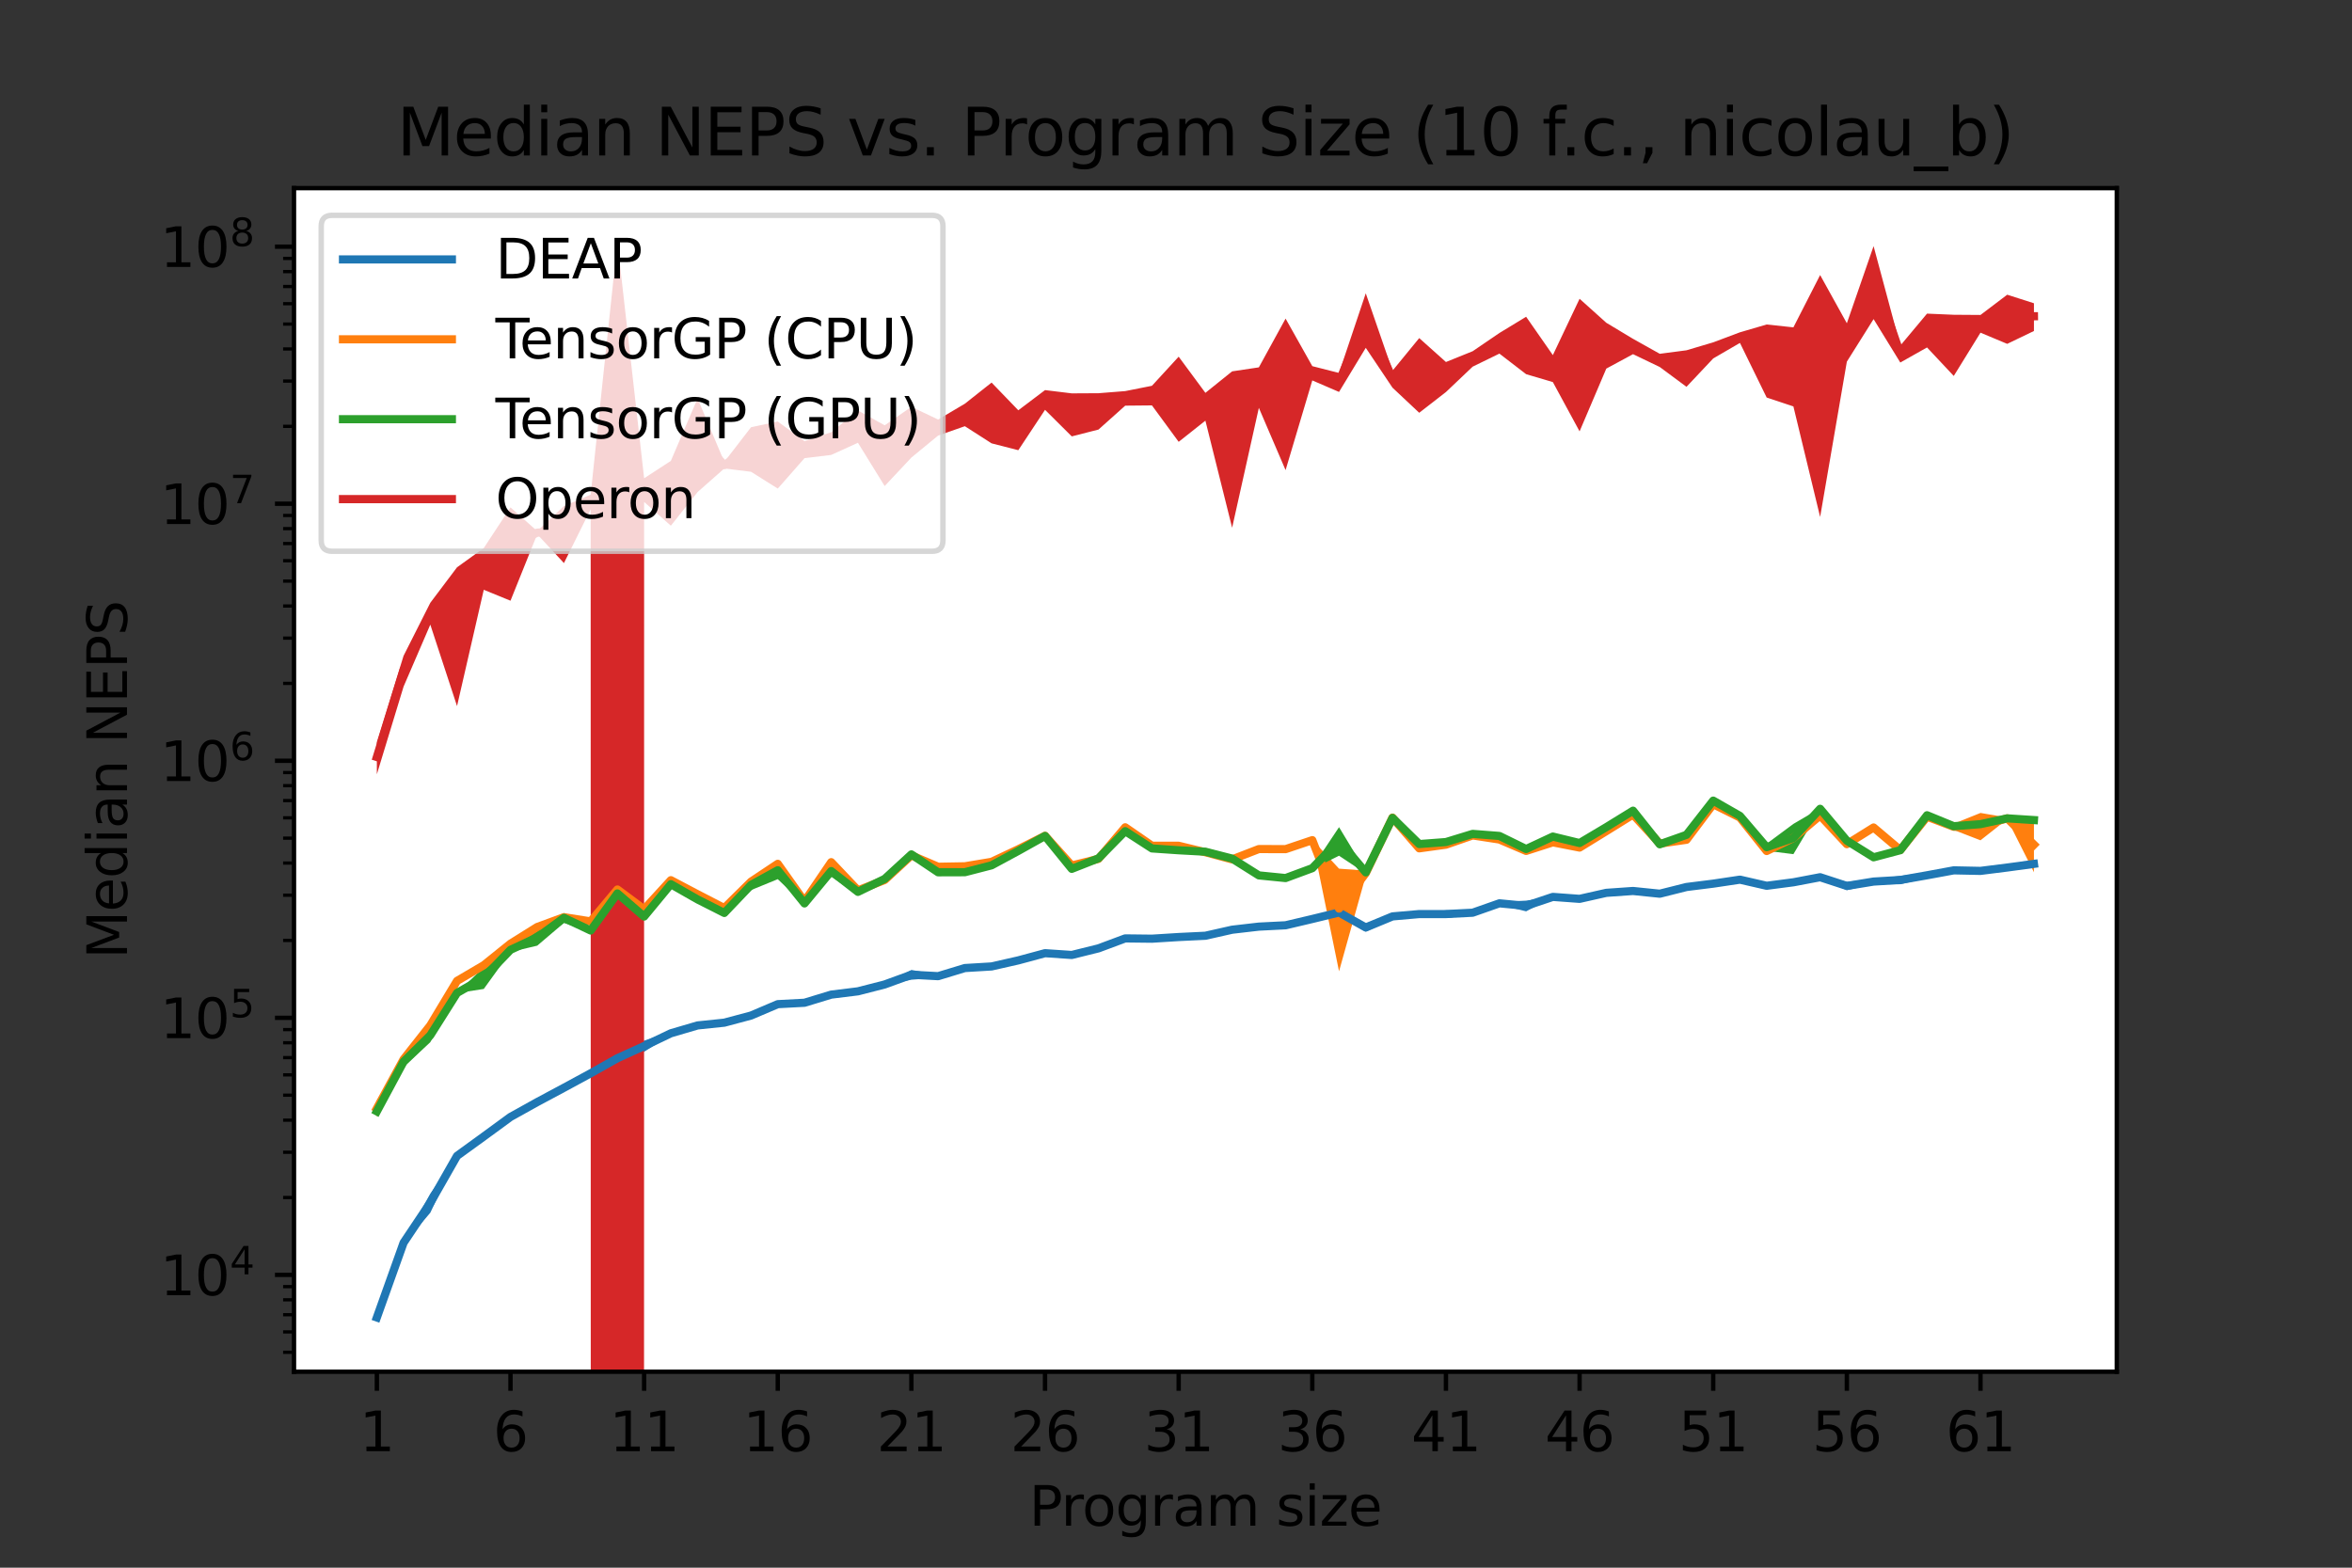 <?xml version="1.0" encoding="utf-8" standalone="no"?>
<!DOCTYPE svg PUBLIC "-//W3C//DTD SVG 1.1//EN"
  "http://www.w3.org/Graphics/SVG/1.1/DTD/svg11.dtd">
<svg xmlns:xlink="http://www.w3.org/1999/xlink" width="432pt" height="288pt" viewBox="0 0 432 288" xmlns="http://www.w3.org/2000/svg" version="1.1">
 <rect x="0" y="0" width="432" height="288" fill="#333333" stroke="none"/>
 <defs>
  <style type="text/css">*{stroke-linejoin: round; stroke-linecap: butt}</style>
 </defs>
 <g id="figure_1">
  <g id="patch_1">
   <path d="M 0 288 
L 432 288 
L 432 0 
L 0 0 
L 0 288 
z
" style="fill: none"/>
  </g>
  <g id="axes_1">
   <g id="patch_2">
    <path d="M 54 252 
L 388.8 252 
L 388.8 34.56 
L 54 34.56 
z
" style="fill: #ffffff"/>
   </g>
   <g id="PolyCollection_1">
    <path d="M 69.218 241.956 
L 69.218 242.116 
L 74.127 228.578 
L 79.036 222.791 
L 83.945 212.47 
L 88.855 209.632 
L 93.764 205.479 
L 98.673 202.608 
L 103.582 200.372 
L 108.491 197.288 
L 113.4 194.527 
L 118.309 193.217 
L 123.218 190.141 
L 128.127 188.765 
L 133.036 187.946 
L 137.945 186.644 
L 142.855 184.847 
L 147.764 184.323 
L 152.673 182.982 
L 157.582 182.324 
L 162.491 180.99 
L 167.4 179.984 
L 172.309 179.619 
L 177.218 178.414 
L 182.127 177.795 
L 187.036 176.631 
L 191.945 175.266 
L 196.855 175.501 
L 201.764 174.658 
L 206.673 172.609 
L 211.582 172.784 
L 216.491 172.342 
L 221.4 172.41 
L 226.309 170.967 
L 231.218 170.601 
L 236.127 170.128 
L 241.036 169.107 
L 245.945 168.198 
L 250.855 171.157 
L 255.764 168.788 
L 260.673 168.111 
L 265.582 168.641 
L 270.491 168.113 
L 275.4 166.207 
L 280.309 167.423 
L 285.218 164.851 
L 290.127 165.462 
L 295.036 164.296 
L 299.945 163.709 
L 304.855 164.386 
L 309.764 163.154 
L 314.673 162.569 
L 319.582 161.759 
L 324.491 163.28 
L 329.4 162.142 
L 334.309 161.428 
L 339.218 163.535 
L 344.127 162.407 
L 349.036 162.441 
L 353.945 161.332 
L 358.855 160.079 
L 363.764 160.432 
L 368.673 159.88 
L 373.582 158.879 
L 373.582 158.529 
L 373.582 158.529 
L 368.673 158.876 
L 363.764 159.56 
L 358.855 159.705 
L 353.945 160.278 
L 349.036 160.914 
L 344.127 161.51 
L 339.218 162.008 
L 334.309 160.883 
L 329.4 162.031 
L 324.491 162.186 
L 319.582 161.444 
L 314.673 162.105 
L 309.764 162.75 
L 304.855 163.981 
L 299.945 163.652 
L 295.036 163.755 
L 290.127 164.802 
L 285.218 164.688 
L 280.309 165.455 
L 275.4 165.695 
L 270.491 167.245 
L 265.582 167.229 
L 260.673 167.737 
L 255.764 167.926 
L 250.855 169.65 
L 245.945 167.079 
L 241.036 168.548 
L 236.127 169.842 
L 231.218 169.867 
L 226.309 170.631 
L 221.4 171.412 
L 216.491 171.943 
L 211.582 172.117 
L 206.673 172.177 
L 201.764 173.795 
L 196.855 175.377 
L 191.945 174.951 
L 187.036 176.238 
L 182.127 177.298 
L 177.218 177.281 
L 172.309 179.048 
L 167.4 178.191 
L 162.491 180.724 
L 157.582 181.911 
L 152.673 182.466 
L 147.764 184.108 
L 142.855 184.107 
L 137.945 186.485 
L 133.036 187.805 
L 128.127 188.01 
L 123.218 189.513 
L 118.309 191.179 
L 113.4 194.29 
L 108.491 197.061 
L 103.582 199.313 
L 98.673 202.32 
L 93.764 204.911 
L 88.855 207.974 
L 83.945 212.23 
L 79.036 219.289 
L 74.127 228.031 
L 69.218 241.956 
z
" clip-path="url(#p48cadd94bf)" style="fill: #1f77b4"/>
   </g>
   <g id="PolyCollection_2">
    <path d="M 69.218 202.172 
L 69.218 205.179 
L 74.127 194.841 
L 79.036 188.984 
L 83.945 180.421 
L 88.855 177.52 
L 93.764 173.684 
L 98.673 170.561 
L 103.582 168.784 
L 108.491 169.694 
L 113.4 164.028 
L 118.309 167.287 
L 123.218 162.007 
L 128.127 164.347 
L 133.036 167.168 
L 137.945 162.032 
L 142.855 159.086 
L 147.764 165.842 
L 152.673 158.46 
L 157.582 163.773 
L 162.491 161.888 
L 167.4 157.331 
L 172.309 159.457 
L 177.218 159.408 
L 182.127 158.996 
L 187.036 156.25 
L 191.945 153.913 
L 196.855 159.463 
L 201.764 158.106 
L 206.673 152.157 
L 211.582 155.614 
L 216.491 155.682 
L 221.4 156.618 
L 226.309 158.051 
L 231.218 156.527 
L 236.127 156.233 
L 241.036 154.407 
L 245.945 178.442 
L 250.855 160.888 
L 255.764 150.456 
L 260.673 155.933 
L 265.582 155.596 
L 270.491 153.643 
L 275.4 154.553 
L 280.309 156.483 
L 285.218 154.865 
L 290.127 155.985 
L 295.036 152.885 
L 299.945 149.983 
L 304.855 155.283 
L 309.764 154.46 
L 314.673 148.441 
L 319.582 150.76 
L 324.491 156.837 
L 329.4 153.988 
L 334.309 150.01 
L 339.218 155.287 
L 344.127 152.506 
L 349.036 156.414 
L 353.945 150.628 
L 358.855 152.476 
L 363.764 154.372 
L 368.673 150.498 
L 373.582 160.236 
L 373.582 151.117 
L 373.582 151.117 
L 368.673 150.188 
L 363.764 149.346 
L 358.855 151.319 
L 353.945 149.452 
L 349.036 155.912 
L 344.127 151.542 
L 339.218 154.875 
L 334.309 149.619 
L 329.4 153.901 
L 324.491 155.85 
L 319.582 149.628 
L 314.673 147.066 
L 309.764 154.084 
L 304.855 154.682 
L 299.945 149.299 
L 295.036 152.489 
L 290.127 155.432 
L 285.218 154.625 
L 280.309 156.164 
L 275.4 153.904 
L 270.491 153.309 
L 265.582 154.763 
L 260.673 155.764 
L 255.764 149.956 
L 250.855 159.942 
L 245.945 159.582 
L 241.036 154.281 
L 236.127 155.764 
L 231.218 155.445 
L 226.309 157.706 
L 221.4 156.508 
L 216.491 155.077 
L 211.582 155.122 
L 206.673 151.811 
L 201.764 157.45 
L 196.855 158.559 
L 191.945 153.18 
L 187.036 155.784 
L 182.127 157.681 
L 177.218 158.886 
L 172.309 159.01 
L 167.4 156.939 
L 162.491 161.445 
L 157.582 163.361 
L 152.673 158.322 
L 147.764 165.379 
L 142.855 158.309 
L 137.945 161.906 
L 133.036 166.477 
L 128.127 164.226 
L 123.218 161.393 
L 118.309 166.816 
L 113.4 162.809 
L 108.491 168.859 
L 103.582 168.21 
L 98.673 170.04 
L 93.764 173.048 
L 88.855 177.115 
L 83.945 179.986 
L 79.036 187.783 
L 74.127 194.373 
L 69.218 202.172 
z
" clip-path="url(#p48cadd94bf)" style="fill: #ff7f0e"/>
   </g>
   <g id="PolyCollection_3">
    <path d="M 69.218 203.43 
L 69.218 204.946 
L 74.127 196.042 
L 79.036 191.459 
L 83.945 182.441 
L 88.855 181.679 
L 93.764 174.888 
L 98.673 173.728 
L 103.582 169.553 
L 108.491 171.265 
L 113.4 164.463 
L 118.309 168.517 
L 123.218 162.673 
L 128.127 165.631 
L 133.036 168.124 
L 137.945 163.525 
L 142.855 161.511 
L 147.764 166.211 
L 152.673 161.041 
L 157.582 164.436 
L 162.491 161.676 
L 167.4 157.072 
L 172.309 160.423 
L 177.218 160.291 
L 182.127 159.223 
L 187.036 156.467 
L 191.945 154.033 
L 196.855 159.956 
L 201.764 157.919 
L 206.673 153.003 
L 211.582 156.094 
L 216.491 156.811 
L 221.4 156.522 
L 226.309 158.034 
L 231.218 161.036 
L 236.127 161.381 
L 241.036 159.66 
L 245.945 157.205 
L 250.855 160.469 
L 255.764 150.791 
L 260.673 155.369 
L 265.582 154.799 
L 270.491 153.309 
L 275.4 153.822 
L 280.309 156.178 
L 285.218 154.046 
L 290.127 155.049 
L 295.036 152.103 
L 299.945 149.022 
L 304.855 155.527 
L 309.764 153.425 
L 314.673 147.12 
L 319.582 150.195 
L 324.491 156.304 
L 329.4 156.916 
L 334.309 148.688 
L 339.218 154.509 
L 344.127 157.654 
L 349.036 156.454 
L 353.945 150.049 
L 358.855 152.231 
L 363.764 151.742 
L 368.673 150.713 
L 373.582 151.259 
L 373.582 150.068 
L 373.582 150.068 
L 368.673 149.971 
L 363.764 151.076 
L 358.855 151.351 
L 353.945 149.493 
L 349.036 155.935 
L 344.127 157.336 
L 339.218 154.385 
L 334.309 148.486 
L 329.4 151.357 
L 324.491 155.002 
L 319.582 149.594 
L 314.673 147.044 
L 309.764 153.309 
L 304.855 154.695 
L 299.945 148.844 
L 295.036 151.813 
L 290.127 154.711 
L 285.218 153.333 
L 280.309 155.778 
L 275.4 153.326 
L 270.491 153.075 
L 265.582 154.589 
L 260.673 154.761 
L 255.764 149.733 
L 250.855 160.066 
L 245.945 151.956 
L 241.036 159.326 
L 236.127 161.235 
L 231.218 160.601 
L 226.309 157.432 
L 221.4 156.417 
L 216.491 155.608 
L 211.582 155.639 
L 206.673 152.379 
L 201.764 157.452 
L 196.855 159.279 
L 191.945 153.121 
L 187.036 156.168 
L 182.127 158.714 
L 177.218 160.176 
L 172.309 160.078 
L 167.4 156.848 
L 162.491 161.258 
L 157.582 163.272 
L 152.673 159.059 
L 147.764 165.723 
L 142.855 158.346 
L 137.945 161.648 
L 133.036 167.319 
L 128.127 164.844 
L 123.218 162.195 
L 118.309 168.24 
L 113.4 163.808 
L 108.491 170.628 
L 103.582 167.733 
L 98.673 170.795 
L 93.764 174.097 
L 88.855 177.692 
L 83.945 182.392 
L 79.036 188.997 
L 74.127 194.072 
L 69.218 203.43 
z
" clip-path="url(#p48cadd94bf)" style="fill: #2ca02c"/>
   </g>
   <g id="PolyCollection_4">
    <path d="M 69.218 136.321 
L 69.218 142.248 
L 74.127 126.131 
L 79.036 114.75 
L 83.945 129.718 
L 88.855 108.35 
L 93.764 110.357 
L 98.673 98.147 
L 103.582 103.442 
L 108.491 93.551 
L 113.4 47646.707 
L 118.309 92.209 
L 123.218 96.578 
L 128.127 90.396 
L 133.036 86.059 
L 137.945 86.668 
L 142.855 89.757 
L 147.764 84.17 
L 152.673 83.573 
L 157.582 81.343 
L 162.491 89.29 
L 167.4 84.055 
L 172.309 80.021 
L 177.218 78.298 
L 182.127 81.447 
L 187.036 82.708 
L 191.945 75.288 
L 196.855 80.169 
L 201.764 78.914 
L 206.673 74.523 
L 211.582 74.476 
L 216.491 81.168 
L 221.4 77.279 
L 226.309 96.953 
L 231.218 74.925 
L 236.127 86.366 
L 241.036 69.887 
L 245.945 72.002 
L 250.855 63.9 
L 255.764 71.222 
L 260.673 75.832 
L 265.582 72.021 
L 270.491 67.358 
L 275.4 64.963 
L 280.309 68.741 
L 285.218 70.191 
L 290.127 79.247 
L 295.036 67.716 
L 299.945 65.064 
L 304.855 67.424 
L 309.764 71.061 
L 314.673 65.851 
L 319.582 62.997 
L 324.491 73.03 
L 329.4 74.664 
L 334.309 94.972 
L 339.218 66.44 
L 344.127 58.621 
L 349.036 66.601 
L 353.945 63.831 
L 358.855 69.067 
L 363.764 61.117 
L 368.673 63.171 
L 373.582 60.806 
L 373.582 55.712 
L 373.582 55.712 
L 368.673 54.14 
L 363.764 57.86 
L 358.855 57.826 
L 353.945 57.615 
L 349.036 63.489 
L 344.127 45.216 
L 339.218 59.388 
L 334.309 50.529 
L 329.4 60.138 
L 324.491 59.611 
L 319.582 61.047 
L 314.673 62.892 
L 309.764 64.351 
L 304.855 64.995 
L 299.945 62.246 
L 295.036 59.297 
L 290.127 54.887 
L 285.218 65.239 
L 280.309 58.191 
L 275.4 61.175 
L 270.491 64.523 
L 265.582 66.505 
L 260.673 62.111 
L 255.764 68.104 
L 250.855 53.884 
L 245.945 68.518 
L 241.036 67.265 
L 236.127 58.53 
L 231.218 67.487 
L 226.309 68.223 
L 221.4 72.17 
L 216.491 65.526 
L 211.582 70.873 
L 206.673 71.848 
L 201.764 72.238 
L 196.855 72.265 
L 191.945 71.665 
L 187.036 75.374 
L 182.127 70.284 
L 177.218 74.167 
L 172.309 77.075 
L 167.4 74.739 
L 162.491 78.137 
L 157.582 75.405 
L 152.673 79.411 
L 147.764 81.038 
L 142.855 77.436 
L 137.945 78.489 
L 133.036 84.851 
L 128.127 73.193 
L 123.218 84.669 
L 118.309 87.864 
L 113.4 44.444 
L 108.491 90.865 
L 103.582 92.97 
L 98.673 97.572 
L 93.764 93.214 
L 88.855 100.685 
L 83.945 104.22 
L 79.036 110.739 
L 74.127 120.47 
L 69.218 136.321 
z
" clip-path="url(#p48cadd94bf)" style="fill: #d62728"/>
   </g>
   <g id="matplotlib.axis_1">
    <g id="xtick_1">
     <g id="line2d_1">
      <defs>
       <path id="mffd3d5aed3" d="M 0 0 
L 0 3.5 
" style="stroke: #000000; stroke-width: 0.8"/>
      </defs>
      <g>
       <use xlink:href="#mffd3d5aed3" x="69.218" y="252" style="stroke: #000000; stroke-width: 0.8"/>
      </g>
     </g>
     <g id="text_1">
      <!-- 1 -->
      <g transform="translate(66.037 266.598)scale(0.1 -0.1)">
       <defs>
        <path id="DejaVuSans-31" d="M 794 531 
L 1825 531 
L 1825 4091 
L 703 3866 
L 703 4441 
L 1819 4666 
L 2450 4666 
L 2450 531 
L 3481 531 
L 3481 0 
L 794 0 
L 794 531 
z
" transform="scale(0.016)"/>
       </defs>
       <use xlink:href="#DejaVuSans-31"/>
      </g>
     </g>
    </g>
    <g id="xtick_2">
     <g id="line2d_2">
      <g>
       <use xlink:href="#mffd3d5aed3" x="93.764" y="252" style="stroke: #000000; stroke-width: 0.8"/>
      </g>
     </g>
     <g id="text_2">
      <!-- 6 -->
      <g transform="translate(90.582 266.598)scale(0.1 -0.1)">
       <defs>
        <path id="DejaVuSans-36" d="M 2113 2584 
Q 1688 2584 1439 2293 
Q 1191 2003 1191 1497 
Q 1191 994 1439 701 
Q 1688 409 2113 409 
Q 2538 409 2786 701 
Q 3034 994 3034 1497 
Q 3034 2003 2786 2293 
Q 2538 2584 2113 2584 
z
M 3366 4563 
L 3366 3988 
Q 3128 4100 2886 4159 
Q 2644 4219 2406 4219 
Q 1781 4219 1451 3797 
Q 1122 3375 1075 2522 
Q 1259 2794 1537 2939 
Q 1816 3084 2150 3084 
Q 2853 3084 3261 2657 
Q 3669 2231 3669 1497 
Q 3669 778 3244 343 
Q 2819 -91 2113 -91 
Q 1303 -91 875 529 
Q 447 1150 447 2328 
Q 447 3434 972 4092 
Q 1497 4750 2381 4750 
Q 2619 4750 2861 4703 
Q 3103 4656 3366 4563 
z
" transform="scale(0.016)"/>
       </defs>
       <use xlink:href="#DejaVuSans-36"/>
      </g>
     </g>
    </g>
    <g id="xtick_3">
     <g id="line2d_3">
      <g>
       <use xlink:href="#mffd3d5aed3" x="118.309" y="252" style="stroke: #000000; stroke-width: 0.8"/>
      </g>
     </g>
     <g id="text_3">
      <!-- 11 -->
      <g transform="translate(111.947 266.598)scale(0.1 -0.1)">
       <use xlink:href="#DejaVuSans-31"/>
       <use xlink:href="#DejaVuSans-31" x="63.623"/>
      </g>
     </g>
    </g>
    <g id="xtick_4">
     <g id="line2d_4">
      <g>
       <use xlink:href="#mffd3d5aed3" x="142.855" y="252" style="stroke: #000000; stroke-width: 0.8"/>
      </g>
     </g>
     <g id="text_4">
      <!-- 16 -->
      <g transform="translate(136.492 266.598)scale(0.1 -0.1)">
       <use xlink:href="#DejaVuSans-31"/>
       <use xlink:href="#DejaVuSans-36" x="63.623"/>
      </g>
     </g>
    </g>
    <g id="xtick_5">
     <g id="line2d_5">
      <g>
       <use xlink:href="#mffd3d5aed3" x="167.4" y="252" style="stroke: #000000; stroke-width: 0.8"/>
      </g>
     </g>
     <g id="text_5">
      <!-- 21 -->
      <g transform="translate(161.037 266.598)scale(0.1 -0.1)">
       <defs>
        <path id="DejaVuSans-32" d="M 1228 531 
L 3431 531 
L 3431 0 
L 469 0 
L 469 531 
Q 828 903 1448 1529 
Q 2069 2156 2228 2338 
Q 2531 2678 2651 2914 
Q 2772 3150 2772 3378 
Q 2772 3750 2511 3984 
Q 2250 4219 1831 4219 
Q 1534 4219 1204 4116 
Q 875 4013 500 3803 
L 500 4441 
Q 881 4594 1212 4672 
Q 1544 4750 1819 4750 
Q 2544 4750 2975 4387 
Q 3406 4025 3406 3419 
Q 3406 3131 3298 2873 
Q 3191 2616 2906 2266 
Q 2828 2175 2409 1742 
Q 1991 1309 1228 531 
z
" transform="scale(0.016)"/>
       </defs>
       <use xlink:href="#DejaVuSans-32"/>
       <use xlink:href="#DejaVuSans-31" x="63.623"/>
      </g>
     </g>
    </g>
    <g id="xtick_6">
     <g id="line2d_6">
      <g>
       <use xlink:href="#mffd3d5aed3" x="191.945" y="252" style="stroke: #000000; stroke-width: 0.8"/>
      </g>
     </g>
     <g id="text_6">
      <!-- 26 -->
      <g transform="translate(185.583 266.598)scale(0.1 -0.1)">
       <use xlink:href="#DejaVuSans-32"/>
       <use xlink:href="#DejaVuSans-36" x="63.623"/>
      </g>
     </g>
    </g>
    <g id="xtick_7">
     <g id="line2d_7">
      <g>
       <use xlink:href="#mffd3d5aed3" x="216.491" y="252" style="stroke: #000000; stroke-width: 0.8"/>
      </g>
     </g>
     <g id="text_7">
      <!-- 31 -->
      <g transform="translate(210.128 266.598)scale(0.1 -0.1)">
       <defs>
        <path id="DejaVuSans-33" d="M 2597 2516 
Q 3050 2419 3304 2112 
Q 3559 1806 3559 1356 
Q 3559 666 3084 287 
Q 2609 -91 1734 -91 
Q 1441 -91 1130 -33 
Q 819 25 488 141 
L 488 750 
Q 750 597 1062 519 
Q 1375 441 1716 441 
Q 2309 441 2620 675 
Q 2931 909 2931 1356 
Q 2931 1769 2642 2001 
Q 2353 2234 1838 2234 
L 1294 2234 
L 1294 2753 
L 1863 2753 
Q 2328 2753 2575 2939 
Q 2822 3125 2822 3475 
Q 2822 3834 2567 4026 
Q 2313 4219 1838 4219 
Q 1578 4219 1281 4162 
Q 984 4106 628 3988 
L 628 4550 
Q 988 4650 1302 4700 
Q 1616 4750 1894 4750 
Q 2613 4750 3031 4423 
Q 3450 4097 3450 3541 
Q 3450 3153 3228 2886 
Q 3006 2619 2597 2516 
z
" transform="scale(0.016)"/>
       </defs>
       <use xlink:href="#DejaVuSans-33"/>
       <use xlink:href="#DejaVuSans-31" x="63.623"/>
      </g>
     </g>
    </g>
    <g id="xtick_8">
     <g id="line2d_8">
      <g>
       <use xlink:href="#mffd3d5aed3" x="241.036" y="252" style="stroke: #000000; stroke-width: 0.8"/>
      </g>
     </g>
     <g id="text_8">
      <!-- 36 -->
      <g transform="translate(234.674 266.598)scale(0.1 -0.1)">
       <use xlink:href="#DejaVuSans-33"/>
       <use xlink:href="#DejaVuSans-36" x="63.623"/>
      </g>
     </g>
    </g>
    <g id="xtick_9">
     <g id="line2d_9">
      <g>
       <use xlink:href="#mffd3d5aed3" x="265.582" y="252" style="stroke: #000000; stroke-width: 0.8"/>
      </g>
     </g>
     <g id="text_9">
      <!-- 41 -->
      <g transform="translate(259.219 266.598)scale(0.1 -0.1)">
       <defs>
        <path id="DejaVuSans-34" d="M 2419 4116 
L 825 1625 
L 2419 1625 
L 2419 4116 
z
M 2253 4666 
L 3047 4666 
L 3047 1625 
L 3713 1625 
L 3713 1100 
L 3047 1100 
L 3047 0 
L 2419 0 
L 2419 1100 
L 313 1100 
L 313 1709 
L 2253 4666 
z
" transform="scale(0.016)"/>
       </defs>
       <use xlink:href="#DejaVuSans-34"/>
       <use xlink:href="#DejaVuSans-31" x="63.623"/>
      </g>
     </g>
    </g>
    <g id="xtick_10">
     <g id="line2d_10">
      <g>
       <use xlink:href="#mffd3d5aed3" x="290.127" y="252" style="stroke: #000000; stroke-width: 0.8"/>
      </g>
     </g>
     <g id="text_10">
      <!-- 46 -->
      <g transform="translate(283.765 266.598)scale(0.1 -0.1)">
       <use xlink:href="#DejaVuSans-34"/>
       <use xlink:href="#DejaVuSans-36" x="63.623"/>
      </g>
     </g>
    </g>
    <g id="xtick_11">
     <g id="line2d_11">
      <g>
       <use xlink:href="#mffd3d5aed3" x="314.673" y="252" style="stroke: #000000; stroke-width: 0.8"/>
      </g>
     </g>
     <g id="text_11">
      <!-- 51 -->
      <g transform="translate(308.31 266.598)scale(0.1 -0.1)">
       <defs>
        <path id="DejaVuSans-35" d="M 691 4666 
L 3169 4666 
L 3169 4134 
L 1269 4134 
L 1269 2991 
Q 1406 3038 1543 3061 
Q 1681 3084 1819 3084 
Q 2600 3084 3056 2656 
Q 3513 2228 3513 1497 
Q 3513 744 3044 326 
Q 2575 -91 1722 -91 
Q 1428 -91 1123 -41 
Q 819 9 494 109 
L 494 744 
Q 775 591 1075 516 
Q 1375 441 1709 441 
Q 2250 441 2565 725 
Q 2881 1009 2881 1497 
Q 2881 1984 2565 2268 
Q 2250 2553 1709 2553 
Q 1456 2553 1204 2497 
Q 953 2441 691 2322 
L 691 4666 
z
" transform="scale(0.016)"/>
       </defs>
       <use xlink:href="#DejaVuSans-35"/>
       <use xlink:href="#DejaVuSans-31" x="63.623"/>
      </g>
     </g>
    </g>
    <g id="xtick_12">
     <g id="line2d_12">
      <g>
       <use xlink:href="#mffd3d5aed3" x="339.218" y="252" style="stroke: #000000; stroke-width: 0.8"/>
      </g>
     </g>
     <g id="text_12">
      <!-- 56 -->
      <g transform="translate(332.856 266.598)scale(0.1 -0.1)">
       <use xlink:href="#DejaVuSans-35"/>
       <use xlink:href="#DejaVuSans-36" x="63.623"/>
      </g>
     </g>
    </g>
    <g id="xtick_13">
     <g id="line2d_13">
      <g>
       <use xlink:href="#mffd3d5aed3" x="363.764" y="252" style="stroke: #000000; stroke-width: 0.8"/>
      </g>
     </g>
     <g id="text_13">
      <!-- 61 -->
      <g transform="translate(357.401 266.598)scale(0.1 -0.1)">
       <use xlink:href="#DejaVuSans-36"/>
       <use xlink:href="#DejaVuSans-31" x="63.623"/>
      </g>
     </g>
    </g>
    <g id="text_14">
     <!-- Program size -->
     <g transform="translate(189.023 280.277)scale(0.1 -0.1)">
      <defs>
       <path id="DejaVuSans-50" d="M 1259 4147 
L 1259 2394 
L 2053 2394 
Q 2494 2394 2734 2622 
Q 2975 2850 2975 3272 
Q 2975 3691 2734 3919 
Q 2494 4147 2053 4147 
L 1259 4147 
z
M 628 4666 
L 2053 4666 
Q 2838 4666 3239 4311 
Q 3641 3956 3641 3272 
Q 3641 2581 3239 2228 
Q 2838 1875 2053 1875 
L 1259 1875 
L 1259 0 
L 628 0 
L 628 4666 
z
" transform="scale(0.016)"/>
       <path id="DejaVuSans-72" d="M 2631 2963 
Q 2534 3019 2420 3045 
Q 2306 3072 2169 3072 
Q 1681 3072 1420 2755 
Q 1159 2438 1159 1844 
L 1159 0 
L 581 0 
L 581 3500 
L 1159 3500 
L 1159 2956 
Q 1341 3275 1631 3429 
Q 1922 3584 2338 3584 
Q 2397 3584 2469 3576 
Q 2541 3569 2628 3553 
L 2631 2963 
z
" transform="scale(0.016)"/>
       <path id="DejaVuSans-6f" d="M 1959 3097 
Q 1497 3097 1228 2736 
Q 959 2375 959 1747 
Q 959 1119 1226 758 
Q 1494 397 1959 397 
Q 2419 397 2687 759 
Q 2956 1122 2956 1747 
Q 2956 2369 2687 2733 
Q 2419 3097 1959 3097 
z
M 1959 3584 
Q 2709 3584 3137 3096 
Q 3566 2609 3566 1747 
Q 3566 888 3137 398 
Q 2709 -91 1959 -91 
Q 1206 -91 779 398 
Q 353 888 353 1747 
Q 353 2609 779 3096 
Q 1206 3584 1959 3584 
z
" transform="scale(0.016)"/>
       <path id="DejaVuSans-67" d="M 2906 1791 
Q 2906 2416 2648 2759 
Q 2391 3103 1925 3103 
Q 1463 3103 1205 2759 
Q 947 2416 947 1791 
Q 947 1169 1205 825 
Q 1463 481 1925 481 
Q 2391 481 2648 825 
Q 2906 1169 2906 1791 
z
M 3481 434 
Q 3481 -459 3084 -895 
Q 2688 -1331 1869 -1331 
Q 1566 -1331 1297 -1286 
Q 1028 -1241 775 -1147 
L 775 -588 
Q 1028 -725 1275 -790 
Q 1522 -856 1778 -856 
Q 2344 -856 2625 -561 
Q 2906 -266 2906 331 
L 2906 616 
Q 2728 306 2450 153 
Q 2172 0 1784 0 
Q 1141 0 747 490 
Q 353 981 353 1791 
Q 353 2603 747 3093 
Q 1141 3584 1784 3584 
Q 2172 3584 2450 3431 
Q 2728 3278 2906 2969 
L 2906 3500 
L 3481 3500 
L 3481 434 
z
" transform="scale(0.016)"/>
       <path id="DejaVuSans-61" d="M 2194 1759 
Q 1497 1759 1228 1600 
Q 959 1441 959 1056 
Q 959 750 1161 570 
Q 1363 391 1709 391 
Q 2188 391 2477 730 
Q 2766 1069 2766 1631 
L 2766 1759 
L 2194 1759 
z
M 3341 1997 
L 3341 0 
L 2766 0 
L 2766 531 
Q 2569 213 2275 61 
Q 1981 -91 1556 -91 
Q 1019 -91 701 211 
Q 384 513 384 1019 
Q 384 1609 779 1909 
Q 1175 2209 1959 2209 
L 2766 2209 
L 2766 2266 
Q 2766 2663 2505 2880 
Q 2244 3097 1772 3097 
Q 1472 3097 1187 3025 
Q 903 2953 641 2809 
L 641 3341 
Q 956 3463 1253 3523 
Q 1550 3584 1831 3584 
Q 2591 3584 2966 3190 
Q 3341 2797 3341 1997 
z
" transform="scale(0.016)"/>
       <path id="DejaVuSans-6d" d="M 3328 2828 
Q 3544 3216 3844 3400 
Q 4144 3584 4550 3584 
Q 5097 3584 5394 3201 
Q 5691 2819 5691 2113 
L 5691 0 
L 5113 0 
L 5113 2094 
Q 5113 2597 4934 2840 
Q 4756 3084 4391 3084 
Q 3944 3084 3684 2787 
Q 3425 2491 3425 1978 
L 3425 0 
L 2847 0 
L 2847 2094 
Q 2847 2600 2669 2842 
Q 2491 3084 2119 3084 
Q 1678 3084 1418 2786 
Q 1159 2488 1159 1978 
L 1159 0 
L 581 0 
L 581 3500 
L 1159 3500 
L 1159 2956 
Q 1356 3278 1631 3431 
Q 1906 3584 2284 3584 
Q 2666 3584 2933 3390 
Q 3200 3197 3328 2828 
z
" transform="scale(0.016)"/>
       <path id="DejaVuSans-20" transform="scale(0.016)"/>
       <path id="DejaVuSans-73" d="M 2834 3397 
L 2834 2853 
Q 2591 2978 2328 3040 
Q 2066 3103 1784 3103 
Q 1356 3103 1142 2972 
Q 928 2841 928 2578 
Q 928 2378 1081 2264 
Q 1234 2150 1697 2047 
L 1894 2003 
Q 2506 1872 2764 1633 
Q 3022 1394 3022 966 
Q 3022 478 2636 193 
Q 2250 -91 1575 -91 
Q 1294 -91 989 -36 
Q 684 19 347 128 
L 347 722 
Q 666 556 975 473 
Q 1284 391 1588 391 
Q 1994 391 2212 530 
Q 2431 669 2431 922 
Q 2431 1156 2273 1281 
Q 2116 1406 1581 1522 
L 1381 1569 
Q 847 1681 609 1914 
Q 372 2147 372 2553 
Q 372 3047 722 3315 
Q 1072 3584 1716 3584 
Q 2034 3584 2315 3537 
Q 2597 3491 2834 3397 
z
" transform="scale(0.016)"/>
       <path id="DejaVuSans-69" d="M 603 3500 
L 1178 3500 
L 1178 0 
L 603 0 
L 603 3500 
z
M 603 4863 
L 1178 4863 
L 1178 4134 
L 603 4134 
L 603 4863 
z
" transform="scale(0.016)"/>
       <path id="DejaVuSans-7a" d="M 353 3500 
L 3084 3500 
L 3084 2975 
L 922 459 
L 3084 459 
L 3084 0 
L 275 0 
L 275 525 
L 2438 3041 
L 353 3041 
L 353 3500 
z
" transform="scale(0.016)"/>
       <path id="DejaVuSans-65" d="M 3597 1894 
L 3597 1613 
L 953 1613 
Q 991 1019 1311 708 
Q 1631 397 2203 397 
Q 2534 397 2845 478 
Q 3156 559 3463 722 
L 3463 178 
Q 3153 47 2828 -22 
Q 2503 -91 2169 -91 
Q 1331 -91 842 396 
Q 353 884 353 1716 
Q 353 2575 817 3079 
Q 1281 3584 2069 3584 
Q 2775 3584 3186 3129 
Q 3597 2675 3597 1894 
z
M 3022 2063 
Q 3016 2534 2758 2815 
Q 2500 3097 2075 3097 
Q 1594 3097 1305 2825 
Q 1016 2553 972 2059 
L 3022 2063 
z
" transform="scale(0.016)"/>
      </defs>
      <use xlink:href="#DejaVuSans-50"/>
      <use xlink:href="#DejaVuSans-72" x="58.553"/>
      <use xlink:href="#DejaVuSans-6f" x="97.416"/>
      <use xlink:href="#DejaVuSans-67" x="158.598"/>
      <use xlink:href="#DejaVuSans-72" x="222.074"/>
      <use xlink:href="#DejaVuSans-61" x="263.188"/>
      <use xlink:href="#DejaVuSans-6d" x="324.467"/>
      <use xlink:href="#DejaVuSans-20" x="421.879"/>
      <use xlink:href="#DejaVuSans-73" x="453.666"/>
      <use xlink:href="#DejaVuSans-69" x="505.766"/>
      <use xlink:href="#DejaVuSans-7a" x="533.549"/>
      <use xlink:href="#DejaVuSans-65" x="586.039"/>
     </g>
    </g>
   </g>
   <g id="matplotlib.axis_2">
    <g id="ytick_1">
     <g id="line2d_14">
      <defs>
       <path id="m83bb132dde" d="M 0 0 
L -3.5 0 
" style="stroke: #000000; stroke-width: 0.8"/>
      </defs>
      <g>
       <use xlink:href="#m83bb132dde" x="54" y="234.21" style="stroke: #000000; stroke-width: 0.8"/>
      </g>
     </g>
     <g id="text_15">
      <!-- $\mathdefault{10^{4}}$ -->
      <g transform="translate(29.4 238.009)scale(0.1 -0.1)">
       <defs>
        <path id="DejaVuSans-30" d="M 2034 4250 
Q 1547 4250 1301 3770 
Q 1056 3291 1056 2328 
Q 1056 1369 1301 889 
Q 1547 409 2034 409 
Q 2525 409 2770 889 
Q 3016 1369 3016 2328 
Q 3016 3291 2770 3770 
Q 2525 4250 2034 4250 
z
M 2034 4750 
Q 2819 4750 3233 4129 
Q 3647 3509 3647 2328 
Q 3647 1150 3233 529 
Q 2819 -91 2034 -91 
Q 1250 -91 836 529 
Q 422 1150 422 2328 
Q 422 3509 836 4129 
Q 1250 4750 2034 4750 
z
" transform="scale(0.016)"/>
       </defs>
       <use xlink:href="#DejaVuSans-31" transform="translate(0 0.684)"/>
       <use xlink:href="#DejaVuSans-30" transform="translate(63.623 0.684)"/>
       <use xlink:href="#DejaVuSans-34" transform="translate(128.203 38.966)scale(0.7)"/>
      </g>
     </g>
    </g>
    <g id="ytick_2">
     <g id="line2d_15">
      <g>
       <use xlink:href="#m83bb132dde" x="54" y="186.986" style="stroke: #000000; stroke-width: 0.8"/>
      </g>
     </g>
     <g id="text_16">
      <!-- $\mathdefault{10^{5}}$ -->
      <g transform="translate(29.4 190.785)scale(0.1 -0.1)">
       <use xlink:href="#DejaVuSans-31" transform="translate(0 0.684)"/>
       <use xlink:href="#DejaVuSans-30" transform="translate(63.623 0.684)"/>
       <use xlink:href="#DejaVuSans-35" transform="translate(128.203 38.966)scale(0.7)"/>
      </g>
     </g>
    </g>
    <g id="ytick_3">
     <g id="line2d_16">
      <g>
       <use xlink:href="#m83bb132dde" x="54" y="139.762" style="stroke: #000000; stroke-width: 0.8"/>
      </g>
     </g>
     <g id="text_17">
      <!-- $\mathdefault{10^{6}}$ -->
      <g transform="translate(29.4 143.562)scale(0.1 -0.1)">
       <use xlink:href="#DejaVuSans-31" transform="translate(0 0.766)"/>
       <use xlink:href="#DejaVuSans-30" transform="translate(63.623 0.766)"/>
       <use xlink:href="#DejaVuSans-36" transform="translate(128.203 39.047)scale(0.7)"/>
      </g>
     </g>
    </g>
    <g id="ytick_4">
     <g id="line2d_17">
      <g>
       <use xlink:href="#m83bb132dde" x="54" y="92.539" style="stroke: #000000; stroke-width: 0.8"/>
      </g>
     </g>
     <g id="text_18">
      <!-- $\mathdefault{10^{7}}$ -->
      <g transform="translate(29.4 96.338)scale(0.1 -0.1)">
       <defs>
        <path id="DejaVuSans-37" d="M 525 4666 
L 3525 4666 
L 3525 4397 
L 1831 0 
L 1172 0 
L 2766 4134 
L 525 4134 
L 525 4666 
z
" transform="scale(0.016)"/>
       </defs>
       <use xlink:href="#DejaVuSans-31" transform="translate(0 0.684)"/>
       <use xlink:href="#DejaVuSans-30" transform="translate(63.623 0.684)"/>
       <use xlink:href="#DejaVuSans-37" transform="translate(128.203 38.966)scale(0.7)"/>
      </g>
     </g>
    </g>
    <g id="ytick_5">
     <g id="line2d_18">
      <g>
       <use xlink:href="#m83bb132dde" x="54" y="45.315" style="stroke: #000000; stroke-width: 0.8"/>
      </g>
     </g>
     <g id="text_19">
      <!-- $\mathdefault{10^{8}}$ -->
      <g transform="translate(29.4 49.114)scale(0.1 -0.1)">
       <defs>
        <path id="DejaVuSans-38" d="M 2034 2216 
Q 1584 2216 1326 1975 
Q 1069 1734 1069 1313 
Q 1069 891 1326 650 
Q 1584 409 2034 409 
Q 2484 409 2743 651 
Q 3003 894 3003 1313 
Q 3003 1734 2745 1975 
Q 2488 2216 2034 2216 
z
M 1403 2484 
Q 997 2584 770 2862 
Q 544 3141 544 3541 
Q 544 4100 942 4425 
Q 1341 4750 2034 4750 
Q 2731 4750 3128 4425 
Q 3525 4100 3525 3541 
Q 3525 3141 3298 2862 
Q 3072 2584 2669 2484 
Q 3125 2378 3379 2068 
Q 3634 1759 3634 1313 
Q 3634 634 3220 271 
Q 2806 -91 2034 -91 
Q 1263 -91 848 271 
Q 434 634 434 1313 
Q 434 1759 690 2068 
Q 947 2378 1403 2484 
z
M 1172 3481 
Q 1172 3119 1398 2916 
Q 1625 2713 2034 2713 
Q 2441 2713 2670 2916 
Q 2900 3119 2900 3481 
Q 2900 3844 2670 4047 
Q 2441 4250 2034 4250 
Q 1625 4250 1398 4047 
Q 1172 3844 1172 3481 
z
" transform="scale(0.016)"/>
       </defs>
       <use xlink:href="#DejaVuSans-31" transform="translate(0 0.766)"/>
       <use xlink:href="#DejaVuSans-30" transform="translate(63.623 0.766)"/>
       <use xlink:href="#DejaVuSans-38" transform="translate(128.203 39.047)scale(0.7)"/>
      </g>
     </g>
    </g>
    <g id="ytick_6">
     <g id="line2d_19">
      <defs>
       <path id="m9853591b30" d="M 0 0 
L -2 0 
" style="stroke: #000000; stroke-width: 0.6"/>
      </defs>
      <g>
       <use xlink:href="#m9853591b30" x="54" y="248.425" style="stroke: #000000; stroke-width: 0.6"/>
      </g>
     </g>
    </g>
    <g id="ytick_7">
     <g id="line2d_20">
      <g>
       <use xlink:href="#m9853591b30" x="54" y="244.686" style="stroke: #000000; stroke-width: 0.6"/>
      </g>
     </g>
    </g>
    <g id="ytick_8">
     <g id="line2d_21">
      <g>
       <use xlink:href="#m9853591b30" x="54" y="241.525" style="stroke: #000000; stroke-width: 0.6"/>
      </g>
     </g>
    </g>
    <g id="ytick_9">
     <g id="line2d_22">
      <g>
       <use xlink:href="#m9853591b30" x="54" y="238.786" style="stroke: #000000; stroke-width: 0.6"/>
      </g>
     </g>
    </g>
    <g id="ytick_10">
     <g id="line2d_23">
      <g>
       <use xlink:href="#m9853591b30" x="54" y="236.37" style="stroke: #000000; stroke-width: 0.6"/>
      </g>
     </g>
    </g>
    <g id="ytick_11">
     <g id="line2d_24">
      <g>
       <use xlink:href="#m9853591b30" x="54" y="219.994" style="stroke: #000000; stroke-width: 0.6"/>
      </g>
     </g>
    </g>
    <g id="ytick_12">
     <g id="line2d_25">
      <g>
       <use xlink:href="#m9853591b30" x="54" y="211.678" style="stroke: #000000; stroke-width: 0.6"/>
      </g>
     </g>
    </g>
    <g id="ytick_13">
     <g id="line2d_26">
      <g>
       <use xlink:href="#m9853591b30" x="54" y="205.778" style="stroke: #000000; stroke-width: 0.6"/>
      </g>
     </g>
    </g>
    <g id="ytick_14">
     <g id="line2d_27">
      <g>
       <use xlink:href="#m9853591b30" x="54" y="201.202" style="stroke: #000000; stroke-width: 0.6"/>
      </g>
     </g>
    </g>
    <g id="ytick_15">
     <g id="line2d_28">
      <g>
       <use xlink:href="#m9853591b30" x="54" y="197.463" style="stroke: #000000; stroke-width: 0.6"/>
      </g>
     </g>
    </g>
    <g id="ytick_16">
     <g id="line2d_29">
      <g>
       <use xlink:href="#m9853591b30" x="54" y="194.301" style="stroke: #000000; stroke-width: 0.6"/>
      </g>
     </g>
    </g>
    <g id="ytick_17">
     <g id="line2d_30">
      <g>
       <use xlink:href="#m9853591b30" x="54" y="191.562" style="stroke: #000000; stroke-width: 0.6"/>
      </g>
     </g>
    </g>
    <g id="ytick_18">
     <g id="line2d_31">
      <g>
       <use xlink:href="#m9853591b30" x="54" y="189.147" style="stroke: #000000; stroke-width: 0.6"/>
      </g>
     </g>
    </g>
    <g id="ytick_19">
     <g id="line2d_32">
      <g>
       <use xlink:href="#m9853591b30" x="54" y="172.77" style="stroke: #000000; stroke-width: 0.6"/>
      </g>
     </g>
    </g>
    <g id="ytick_20">
     <g id="line2d_33">
      <g>
       <use xlink:href="#m9853591b30" x="54" y="164.455" style="stroke: #000000; stroke-width: 0.6"/>
      </g>
     </g>
    </g>
    <g id="ytick_21">
     <g id="line2d_34">
      <g>
       <use xlink:href="#m9853591b30" x="54" y="158.555" style="stroke: #000000; stroke-width: 0.6"/>
      </g>
     </g>
    </g>
    <g id="ytick_22">
     <g id="line2d_35">
      <g>
       <use xlink:href="#m9853591b30" x="54" y="153.978" style="stroke: #000000; stroke-width: 0.6"/>
      </g>
     </g>
    </g>
    <g id="ytick_23">
     <g id="line2d_36">
      <g>
       <use xlink:href="#m9853591b30" x="54" y="150.239" style="stroke: #000000; stroke-width: 0.6"/>
      </g>
     </g>
    </g>
    <g id="ytick_24">
     <g id="line2d_37">
      <g>
       <use xlink:href="#m9853591b30" x="54" y="147.077" style="stroke: #000000; stroke-width: 0.6"/>
      </g>
     </g>
    </g>
    <g id="ytick_25">
     <g id="line2d_38">
      <g>
       <use xlink:href="#m9853591b30" x="54" y="144.339" style="stroke: #000000; stroke-width: 0.6"/>
      </g>
     </g>
    </g>
    <g id="ytick_26">
     <g id="line2d_39">
      <g>
       <use xlink:href="#m9853591b30" x="54" y="141.923" style="stroke: #000000; stroke-width: 0.6"/>
      </g>
     </g>
    </g>
    <g id="ytick_27">
     <g id="line2d_40">
      <g>
       <use xlink:href="#m9853591b30" x="54" y="125.547" style="stroke: #000000; stroke-width: 0.6"/>
      </g>
     </g>
    </g>
    <g id="ytick_28">
     <g id="line2d_41">
      <g>
       <use xlink:href="#m9853591b30" x="54" y="117.231" style="stroke: #000000; stroke-width: 0.6"/>
      </g>
     </g>
    </g>
    <g id="ytick_29">
     <g id="line2d_42">
      <g>
       <use xlink:href="#m9853591b30" x="54" y="111.331" style="stroke: #000000; stroke-width: 0.6"/>
      </g>
     </g>
    </g>
    <g id="ytick_30">
     <g id="line2d_43">
      <g>
       <use xlink:href="#m9853591b30" x="54" y="106.755" style="stroke: #000000; stroke-width: 0.6"/>
      </g>
     </g>
    </g>
    <g id="ytick_31">
     <g id="line2d_44">
      <g>
       <use xlink:href="#m9853591b30" x="54" y="103.015" style="stroke: #000000; stroke-width: 0.6"/>
      </g>
     </g>
    </g>
    <g id="ytick_32">
     <g id="line2d_45">
      <g>
       <use xlink:href="#m9853591b30" x="54" y="99.854" style="stroke: #000000; stroke-width: 0.6"/>
      </g>
     </g>
    </g>
    <g id="ytick_33">
     <g id="line2d_46">
      <g>
       <use xlink:href="#m9853591b30" x="54" y="97.115" style="stroke: #000000; stroke-width: 0.6"/>
      </g>
     </g>
    </g>
    <g id="ytick_34">
     <g id="line2d_47">
      <g>
       <use xlink:href="#m9853591b30" x="54" y="94.7" style="stroke: #000000; stroke-width: 0.6"/>
      </g>
     </g>
    </g>
    <g id="ytick_35">
     <g id="line2d_48">
      <g>
       <use xlink:href="#m9853591b30" x="54" y="78.323" style="stroke: #000000; stroke-width: 0.6"/>
      </g>
     </g>
    </g>
    <g id="ytick_36">
     <g id="line2d_49">
      <g>
       <use xlink:href="#m9853591b30" x="54" y="70.007" style="stroke: #000000; stroke-width: 0.6"/>
      </g>
     </g>
    </g>
    <g id="ytick_37">
     <g id="line2d_50">
      <g>
       <use xlink:href="#m9853591b30" x="54" y="64.107" style="stroke: #000000; stroke-width: 0.6"/>
      </g>
     </g>
    </g>
    <g id="ytick_38">
     <g id="line2d_51">
      <g>
       <use xlink:href="#m9853591b30" x="54" y="59.531" style="stroke: #000000; stroke-width: 0.6"/>
      </g>
     </g>
    </g>
    <g id="ytick_39">
     <g id="line2d_52">
      <g>
       <use xlink:href="#m9853591b30" x="54" y="55.792" style="stroke: #000000; stroke-width: 0.6"/>
      </g>
     </g>
    </g>
    <g id="ytick_40">
     <g id="line2d_53">
      <g>
       <use xlink:href="#m9853591b30" x="54" y="52.63" style="stroke: #000000; stroke-width: 0.6"/>
      </g>
     </g>
    </g>
    <g id="ytick_41">
     <g id="line2d_54">
      <g>
       <use xlink:href="#m9853591b30" x="54" y="49.892" style="stroke: #000000; stroke-width: 0.6"/>
      </g>
     </g>
    </g>
    <g id="ytick_42">
     <g id="line2d_55">
      <g>
       <use xlink:href="#m9853591b30" x="54" y="47.476" style="stroke: #000000; stroke-width: 0.6"/>
      </g>
     </g>
    </g>
    <g id="text_20">
     <!-- Median NEPS -->
     <g transform="translate(23.32 176.145)rotate(-90)scale(0.1 -0.1)">
      <defs>
       <path id="DejaVuSans-4d" d="M 628 4666 
L 1569 4666 
L 2759 1491 
L 3956 4666 
L 4897 4666 
L 4897 0 
L 4281 0 
L 4281 4097 
L 3078 897 
L 2444 897 
L 1241 4097 
L 1241 0 
L 628 0 
L 628 4666 
z
" transform="scale(0.016)"/>
       <path id="DejaVuSans-64" d="M 2906 2969 
L 2906 4863 
L 3481 4863 
L 3481 0 
L 2906 0 
L 2906 525 
Q 2725 213 2448 61 
Q 2172 -91 1784 -91 
Q 1150 -91 751 415 
Q 353 922 353 1747 
Q 353 2572 751 3078 
Q 1150 3584 1784 3584 
Q 2172 3584 2448 3432 
Q 2725 3281 2906 2969 
z
M 947 1747 
Q 947 1113 1208 752 
Q 1469 391 1925 391 
Q 2381 391 2643 752 
Q 2906 1113 2906 1747 
Q 2906 2381 2643 2742 
Q 2381 3103 1925 3103 
Q 1469 3103 1208 2742 
Q 947 2381 947 1747 
z
" transform="scale(0.016)"/>
       <path id="DejaVuSans-6e" d="M 3513 2113 
L 3513 0 
L 2938 0 
L 2938 2094 
Q 2938 2591 2744 2837 
Q 2550 3084 2163 3084 
Q 1697 3084 1428 2787 
Q 1159 2491 1159 1978 
L 1159 0 
L 581 0 
L 581 3500 
L 1159 3500 
L 1159 2956 
Q 1366 3272 1645 3428 
Q 1925 3584 2291 3584 
Q 2894 3584 3203 3211 
Q 3513 2838 3513 2113 
z
" transform="scale(0.016)"/>
       <path id="DejaVuSans-4e" d="M 628 4666 
L 1478 4666 
L 3547 763 
L 3547 4666 
L 4159 4666 
L 4159 0 
L 3309 0 
L 1241 3903 
L 1241 0 
L 628 0 
L 628 4666 
z
" transform="scale(0.016)"/>
       <path id="DejaVuSans-45" d="M 628 4666 
L 3578 4666 
L 3578 4134 
L 1259 4134 
L 1259 2753 
L 3481 2753 
L 3481 2222 
L 1259 2222 
L 1259 531 
L 3634 531 
L 3634 0 
L 628 0 
L 628 4666 
z
" transform="scale(0.016)"/>
       <path id="DejaVuSans-53" d="M 3425 4513 
L 3425 3897 
Q 3066 4069 2747 4153 
Q 2428 4238 2131 4238 
Q 1616 4238 1336 4038 
Q 1056 3838 1056 3469 
Q 1056 3159 1242 3001 
Q 1428 2844 1947 2747 
L 2328 2669 
Q 3034 2534 3370 2195 
Q 3706 1856 3706 1288 
Q 3706 609 3251 259 
Q 2797 -91 1919 -91 
Q 1588 -91 1214 -16 
Q 841 59 441 206 
L 441 856 
Q 825 641 1194 531 
Q 1563 422 1919 422 
Q 2459 422 2753 634 
Q 3047 847 3047 1241 
Q 3047 1584 2836 1778 
Q 2625 1972 2144 2069 
L 1759 2144 
Q 1053 2284 737 2584 
Q 422 2884 422 3419 
Q 422 4038 858 4394 
Q 1294 4750 2059 4750 
Q 2388 4750 2728 4690 
Q 3069 4631 3425 4513 
z
" transform="scale(0.016)"/>
      </defs>
      <use xlink:href="#DejaVuSans-4d"/>
      <use xlink:href="#DejaVuSans-65" x="86.279"/>
      <use xlink:href="#DejaVuSans-64" x="147.803"/>
      <use xlink:href="#DejaVuSans-69" x="211.279"/>
      <use xlink:href="#DejaVuSans-61" x="239.062"/>
      <use xlink:href="#DejaVuSans-6e" x="300.342"/>
      <use xlink:href="#DejaVuSans-20" x="363.721"/>
      <use xlink:href="#DejaVuSans-4e" x="395.508"/>
      <use xlink:href="#DejaVuSans-45" x="470.312"/>
      <use xlink:href="#DejaVuSans-50" x="533.496"/>
      <use xlink:href="#DejaVuSans-53" x="593.799"/>
     </g>
    </g>
   </g>
   <g id="line2d_56">
    <path d="M 69.218 242.036 
L 74.127 228.303 
L 79.036 220.965 
L 83.945 212.349 
L 88.855 208.787 
L 93.764 205.193 
L 98.673 202.463 
L 103.582 199.836 
L 108.491 197.174 
L 113.4 194.408 
L 118.309 192.173 
L 123.218 189.824 
L 128.127 188.384 
L 133.036 187.875 
L 137.945 186.564 
L 142.855 184.474 
L 147.764 184.216 
L 152.673 182.722 
L 157.582 182.116 
L 162.491 180.857 
L 167.4 179.068 
L 172.309 179.331 
L 177.218 177.84 
L 182.127 177.545 
L 187.036 176.433 
L 191.945 175.108 
L 196.855 175.439 
L 201.764 174.222 
L 206.673 172.392 
L 211.582 172.448 
L 216.491 172.142 
L 221.4 171.905 
L 226.309 170.798 
L 231.218 170.23 
L 236.127 169.984 
L 241.036 168.826 
L 245.945 167.631 
L 250.855 170.389 
L 255.764 168.353 
L 260.673 167.923 
L 265.582 167.923 
L 270.491 167.674 
L 275.4 165.949 
L 280.309 166.415 
L 285.218 164.769 
L 290.127 165.129 
L 295.036 164.024 
L 299.945 163.681 
L 304.855 164.183 
L 309.764 162.951 
L 314.673 162.336 
L 319.582 161.601 
L 324.491 162.726 
L 329.4 162.086 
L 334.309 161.154 
L 339.218 162.757 
L 344.127 161.954 
L 349.036 161.663 
L 353.945 160.798 
L 358.855 159.891 
L 363.764 159.991 
L 368.673 159.372 
L 373.582 158.703 
" clip-path="url(#p48cadd94bf)" style="fill: none; stroke: #1f77b4; stroke-width: 1.5; stroke-linecap: square"/>
   </g>
   <g id="line2d_57">
    <path d="M 69.218 203.62 
L 74.127 194.606 
L 79.036 188.374 
L 83.945 180.202 
L 88.855 177.317 
L 93.764 173.364 
L 98.673 170.299 
L 103.582 168.495 
L 108.491 169.272 
L 113.4 163.41 
L 118.309 167.05 
L 123.218 161.698 
L 128.127 164.286 
L 133.036 166.82 
L 137.945 161.969 
L 142.855 158.694 
L 147.764 165.609 
L 152.673 158.391 
L 157.582 163.566 
L 162.491 161.665 
L 167.4 157.134 
L 172.309 159.232 
L 177.218 159.146 
L 182.127 158.328 
L 187.036 156.015 
L 191.945 153.543 
L 196.855 159.006 
L 201.764 157.775 
L 206.673 151.983 
L 211.582 155.367 
L 216.491 155.377 
L 221.4 156.563 
L 226.309 157.878 
L 231.218 155.979 
L 236.127 155.997 
L 241.036 154.344 
L 245.945 166.916 
L 250.855 160.409 
L 255.764 150.205 
L 260.673 155.848 
L 265.582 155.175 
L 270.491 153.475 
L 275.4 154.226 
L 280.309 156.323 
L 285.218 154.745 
L 290.127 155.707 
L 295.036 152.686 
L 299.945 149.638 
L 304.855 154.98 
L 309.764 154.271 
L 314.673 147.742 
L 319.582 150.186 
L 324.491 156.338 
L 329.4 153.944 
L 334.309 149.814 
L 339.218 155.08 
L 344.127 152.019 
L 349.036 156.162 
L 353.945 150.032 
L 358.855 151.889 
L 363.764 151.705 
L 368.673 150.342 
L 373.582 155.174 
" clip-path="url(#p48cadd94bf)" style="fill: none; stroke: #ff7f0e; stroke-width: 1.5; stroke-linecap: square"/>
   </g>
   <g id="line2d_58">
    <path d="M 69.218 204.174 
L 74.127 195.033 
L 79.036 190.191 
L 83.945 182.416 
L 88.855 179.589 
L 93.764 174.489 
L 98.673 172.209 
L 103.582 168.623 
L 108.491 170.944 
L 113.4 164.133 
L 118.309 168.378 
L 123.218 162.433 
L 128.127 165.234 
L 133.036 167.717 
L 137.945 162.565 
L 142.855 159.867 
L 147.764 165.966 
L 152.673 160.026 
L 157.582 163.846 
L 162.491 161.466 
L 167.4 156.96 
L 172.309 160.25 
L 177.218 160.234 
L 182.127 158.967 
L 187.036 156.317 
L 191.945 153.572 
L 196.855 159.615 
L 201.764 157.684 
L 206.673 152.689 
L 211.582 155.865 
L 216.491 156.201 
L 221.4 156.469 
L 226.309 157.731 
L 231.218 160.818 
L 236.127 161.308 
L 241.036 159.492 
L 245.945 154.413 
L 250.855 160.267 
L 255.764 150.255 
L 260.673 155.063 
L 265.582 154.694 
L 270.491 153.192 
L 275.4 153.572 
L 280.309 155.977 
L 285.218 153.686 
L 290.127 154.879 
L 295.036 151.957 
L 299.945 148.932 
L 304.855 155.107 
L 309.764 153.367 
L 314.673 147.082 
L 319.582 149.892 
L 324.491 155.642 
L 329.4 153.949 
L 334.309 148.587 
L 339.218 154.447 
L 344.127 157.495 
L 349.036 156.193 
L 353.945 149.769 
L 358.855 151.786 
L 363.764 151.406 
L 368.673 150.339 
L 373.582 150.655 
" clip-path="url(#p48cadd94bf)" style="fill: none; stroke: #2ca02c; stroke-width: 1.5; stroke-linecap: square"/>
   </g>
   <g id="line2d_59">
    <path d="M 69.218 139.071 
L 74.127 123.106 
L 79.036 112.647 
L 83.945 113.238 
L 88.855 104.162 
L 93.764 100.045 
L 98.673 97.858 
L 103.582 97.545 
L 108.491 92.164 
L 113.4 88.627 
L 118.309 89.921 
L 123.218 89.771 
L 128.127 80.041 
L 133.036 85.447 
L 137.945 82.174 
L 142.855 82.685 
L 147.764 82.544 
L 152.673 81.387 
L 157.582 78.159 
L 162.491 82.964 
L 167.4 78.872 
L 172.309 78.495 
L 177.218 76.129 
L 182.127 75.115 
L 187.036 78.715 
L 191.945 73.397 
L 196.855 75.838 
L 201.764 75.306 
L 206.673 73.142 
L 211.582 72.596 
L 216.491 71.89 
L 221.4 74.566 
L 226.309 77.922 
L 231.218 70.871 
L 236.127 68.049 
L 241.036 68.534 
L 245.945 70.187 
L 250.855 58.286 
L 255.764 69.604 
L 260.673 67.845 
L 265.582 69.078 
L 270.491 65.892 
L 275.4 62.982 
L 280.309 62.795 
L 285.218 67.566 
L 290.127 63.645 
L 295.036 63.077 
L 299.945 63.607 
L 304.855 66.174 
L 309.764 67.433 
L 314.673 64.318 
L 319.582 61.999 
L 324.491 65.242 
L 329.4 66.141 
L 334.309 62.521 
L 339.218 62.613 
L 344.127 50.842 
L 349.036 64.986 
L 353.945 60.489 
L 358.855 62.686 
L 363.764 59.424 
L 368.673 58.162 
L 373.582 58.101 
" clip-path="url(#p48cadd94bf)" style="fill: none; stroke: #d62728; stroke-width: 1.5; stroke-linecap: square"/>
   </g>
   <g id="patch_3">
    <path d="M 54 252 
L 54 34.56 
" style="fill: none; stroke: #000000; stroke-width: 0.8; stroke-linejoin: miter; stroke-linecap: square"/>
   </g>
   <g id="patch_4">
    <path d="M 388.8 252 
L 388.8 34.56 
" style="fill: none; stroke: #000000; stroke-width: 0.8; stroke-linejoin: miter; stroke-linecap: square"/>
   </g>
   <g id="patch_5">
    <path d="M 54 252 
L 388.8 252 
" style="fill: none; stroke: #000000; stroke-width: 0.8; stroke-linejoin: miter; stroke-linecap: square"/>
   </g>
   <g id="patch_6">
    <path d="M 54 34.56 
L 388.8 34.56 
" style="fill: none; stroke: #000000; stroke-width: 0.8; stroke-linejoin: miter; stroke-linecap: square"/>
   </g>
   <g id="text_21">
    <!-- Median NEPS vs. Program Size (10 f.c., nicolau_b) -->
    <g transform="translate(72.899 28.56)scale(0.12 -0.12)">
     <defs>
      <path id="DejaVuSans-76" d="M 191 3500 
L 800 3500 
L 1894 563 
L 2988 3500 
L 3597 3500 
L 2284 0 
L 1503 0 
L 191 3500 
z
" transform="scale(0.016)"/>
      <path id="DejaVuSans-2e" d="M 684 794 
L 1344 794 
L 1344 0 
L 684 0 
L 684 794 
z
" transform="scale(0.016)"/>
      <path id="DejaVuSans-28" d="M 1984 4856 
Q 1566 4138 1362 3434 
Q 1159 2731 1159 2009 
Q 1159 1288 1364 580 
Q 1569 -128 1984 -844 
L 1484 -844 
Q 1016 -109 783 600 
Q 550 1309 550 2009 
Q 550 2706 781 3412 
Q 1013 4119 1484 4856 
L 1984 4856 
z
" transform="scale(0.016)"/>
      <path id="DejaVuSans-66" d="M 2375 4863 
L 2375 4384 
L 1825 4384 
Q 1516 4384 1395 4259 
Q 1275 4134 1275 3809 
L 1275 3500 
L 2222 3500 
L 2222 3053 
L 1275 3053 
L 1275 0 
L 697 0 
L 697 3053 
L 147 3053 
L 147 3500 
L 697 3500 
L 697 3744 
Q 697 4328 969 4595 
Q 1241 4863 1831 4863 
L 2375 4863 
z
" transform="scale(0.016)"/>
      <path id="DejaVuSans-63" d="M 3122 3366 
L 3122 2828 
Q 2878 2963 2633 3030 
Q 2388 3097 2138 3097 
Q 1578 3097 1268 2742 
Q 959 2388 959 1747 
Q 959 1106 1268 751 
Q 1578 397 2138 397 
Q 2388 397 2633 464 
Q 2878 531 3122 666 
L 3122 134 
Q 2881 22 2623 -34 
Q 2366 -91 2075 -91 
Q 1284 -91 818 406 
Q 353 903 353 1747 
Q 353 2603 823 3093 
Q 1294 3584 2113 3584 
Q 2378 3584 2631 3529 
Q 2884 3475 3122 3366 
z
" transform="scale(0.016)"/>
      <path id="DejaVuSans-2c" d="M 750 794 
L 1409 794 
L 1409 256 
L 897 -744 
L 494 -744 
L 750 256 
L 750 794 
z
" transform="scale(0.016)"/>
      <path id="DejaVuSans-6c" d="M 603 4863 
L 1178 4863 
L 1178 0 
L 603 0 
L 603 4863 
z
" transform="scale(0.016)"/>
      <path id="DejaVuSans-75" d="M 544 1381 
L 544 3500 
L 1119 3500 
L 1119 1403 
Q 1119 906 1312 657 
Q 1506 409 1894 409 
Q 2359 409 2629 706 
Q 2900 1003 2900 1516 
L 2900 3500 
L 3475 3500 
L 3475 0 
L 2900 0 
L 2900 538 
Q 2691 219 2414 64 
Q 2138 -91 1772 -91 
Q 1169 -91 856 284 
Q 544 659 544 1381 
z
M 1991 3584 
L 1991 3584 
z
" transform="scale(0.016)"/>
      <path id="DejaVuSans-5f" d="M 3263 -1063 
L 3263 -1509 
L -63 -1509 
L -63 -1063 
L 3263 -1063 
z
" transform="scale(0.016)"/>
      <path id="DejaVuSans-62" d="M 3116 1747 
Q 3116 2381 2855 2742 
Q 2594 3103 2138 3103 
Q 1681 3103 1420 2742 
Q 1159 2381 1159 1747 
Q 1159 1113 1420 752 
Q 1681 391 2138 391 
Q 2594 391 2855 752 
Q 3116 1113 3116 1747 
z
M 1159 2969 
Q 1341 3281 1617 3432 
Q 1894 3584 2278 3584 
Q 2916 3584 3314 3078 
Q 3713 2572 3713 1747 
Q 3713 922 3314 415 
Q 2916 -91 2278 -91 
Q 1894 -91 1617 61 
Q 1341 213 1159 525 
L 1159 0 
L 581 0 
L 581 4863 
L 1159 4863 
L 1159 2969 
z
" transform="scale(0.016)"/>
      <path id="DejaVuSans-29" d="M 513 4856 
L 1013 4856 
Q 1481 4119 1714 3412 
Q 1947 2706 1947 2009 
Q 1947 1309 1714 600 
Q 1481 -109 1013 -844 
L 513 -844 
Q 928 -128 1133 580 
Q 1338 1288 1338 2009 
Q 1338 2731 1133 3434 
Q 928 4138 513 4856 
z
" transform="scale(0.016)"/>
     </defs>
     <use xlink:href="#DejaVuSans-4d"/>
     <use xlink:href="#DejaVuSans-65" x="86.279"/>
     <use xlink:href="#DejaVuSans-64" x="147.803"/>
     <use xlink:href="#DejaVuSans-69" x="211.279"/>
     <use xlink:href="#DejaVuSans-61" x="239.062"/>
     <use xlink:href="#DejaVuSans-6e" x="300.342"/>
     <use xlink:href="#DejaVuSans-20" x="363.721"/>
     <use xlink:href="#DejaVuSans-4e" x="395.508"/>
     <use xlink:href="#DejaVuSans-45" x="470.312"/>
     <use xlink:href="#DejaVuSans-50" x="533.496"/>
     <use xlink:href="#DejaVuSans-53" x="593.799"/>
     <use xlink:href="#DejaVuSans-20" x="657.275"/>
     <use xlink:href="#DejaVuSans-76" x="689.062"/>
     <use xlink:href="#DejaVuSans-73" x="748.242"/>
     <use xlink:href="#DejaVuSans-2e" x="800.342"/>
     <use xlink:href="#DejaVuSans-20" x="832.129"/>
     <use xlink:href="#DejaVuSans-50" x="863.916"/>
     <use xlink:href="#DejaVuSans-72" x="922.469"/>
     <use xlink:href="#DejaVuSans-6f" x="961.332"/>
     <use xlink:href="#DejaVuSans-67" x="1022.514"/>
     <use xlink:href="#DejaVuSans-72" x="1085.99"/>
     <use xlink:href="#DejaVuSans-61" x="1127.104"/>
     <use xlink:href="#DejaVuSans-6d" x="1188.383"/>
     <use xlink:href="#DejaVuSans-20" x="1285.795"/>
     <use xlink:href="#DejaVuSans-53" x="1317.582"/>
     <use xlink:href="#DejaVuSans-69" x="1381.059"/>
     <use xlink:href="#DejaVuSans-7a" x="1408.842"/>
     <use xlink:href="#DejaVuSans-65" x="1461.332"/>
     <use xlink:href="#DejaVuSans-20" x="1522.855"/>
     <use xlink:href="#DejaVuSans-28" x="1554.643"/>
     <use xlink:href="#DejaVuSans-31" x="1593.656"/>
     <use xlink:href="#DejaVuSans-30" x="1657.279"/>
     <use xlink:href="#DejaVuSans-20" x="1720.902"/>
     <use xlink:href="#DejaVuSans-66" x="1752.689"/>
     <use xlink:href="#DejaVuSans-2e" x="1780.645"/>
     <use xlink:href="#DejaVuSans-63" x="1812.432"/>
     <use xlink:href="#DejaVuSans-2e" x="1867.412"/>
     <use xlink:href="#DejaVuSans-2c" x="1899.199"/>
     <use xlink:href="#DejaVuSans-20" x="1930.986"/>
     <use xlink:href="#DejaVuSans-6e" x="1962.773"/>
     <use xlink:href="#DejaVuSans-69" x="2026.152"/>
     <use xlink:href="#DejaVuSans-63" x="2053.936"/>
     <use xlink:href="#DejaVuSans-6f" x="2108.916"/>
     <use xlink:href="#DejaVuSans-6c" x="2170.098"/>
     <use xlink:href="#DejaVuSans-61" x="2197.881"/>
     <use xlink:href="#DejaVuSans-75" x="2259.16"/>
     <use xlink:href="#DejaVuSans-5f" x="2322.539"/>
     <use xlink:href="#DejaVuSans-62" x="2372.539"/>
     <use xlink:href="#DejaVuSans-29" x="2436.016"/>
    </g>
   </g>
   <g id="legend_1">
    <g id="patch_7">
     <path d="M 61 101.272 
L 171.194 101.272 
Q 173.194 101.272 173.194 99.272 
L 173.194 41.56 
Q 173.194 39.56 171.194 39.56 
L 61 39.56 
Q 59 39.56 59 41.56 
L 59 99.272 
Q 59 101.272 61 101.272 
z
" style="fill: #ffffff; opacity: 0.8; stroke: #cccccc; stroke-linejoin: miter"/>
    </g>
    <g id="line2d_60">
     <path d="M 63 47.658 
L 73 47.658 
L 83 47.658 
" style="fill: none; stroke: #1f77b4; stroke-width: 1.5; stroke-linecap: square"/>
    </g>
    <g id="text_22">
     <!-- DEAP -->
     <g transform="translate(91 51.158)scale(0.1 -0.1)">
      <defs>
       <path id="DejaVuSans-44" d="M 1259 4147 
L 1259 519 
L 2022 519 
Q 2988 519 3436 956 
Q 3884 1394 3884 2338 
Q 3884 3275 3436 3711 
Q 2988 4147 2022 4147 
L 1259 4147 
z
M 628 4666 
L 1925 4666 
Q 3281 4666 3915 4102 
Q 4550 3538 4550 2338 
Q 4550 1131 3912 565 
Q 3275 0 1925 0 
L 628 0 
L 628 4666 
z
" transform="scale(0.016)"/>
       <path id="DejaVuSans-41" d="M 2188 4044 
L 1331 1722 
L 3047 1722 
L 2188 4044 
z
M 1831 4666 
L 2547 4666 
L 4325 0 
L 3669 0 
L 3244 1197 
L 1141 1197 
L 716 0 
L 50 0 
L 1831 4666 
z
" transform="scale(0.016)"/>
      </defs>
      <use xlink:href="#DejaVuSans-44"/>
      <use xlink:href="#DejaVuSans-45" x="77.002"/>
      <use xlink:href="#DejaVuSans-41" x="140.186"/>
      <use xlink:href="#DejaVuSans-50" x="208.594"/>
     </g>
    </g>
    <g id="line2d_61">
     <path d="M 63 62.337 
L 73 62.337 
L 83 62.337 
" style="fill: none; stroke: #ff7f0e; stroke-width: 1.5; stroke-linecap: square"/>
    </g>
    <g id="text_23">
     <!-- TensorGP (CPU) -->
     <g transform="translate(91 65.837)scale(0.1 -0.1)">
      <defs>
       <path id="DejaVuSans-54" d="M -19 4666 
L 3928 4666 
L 3928 4134 
L 2272 4134 
L 2272 0 
L 1638 0 
L 1638 4134 
L -19 4134 
L -19 4666 
z
" transform="scale(0.016)"/>
       <path id="DejaVuSans-47" d="M 3809 666 
L 3809 1919 
L 2778 1919 
L 2778 2438 
L 4434 2438 
L 4434 434 
Q 4069 175 3628 42 
Q 3188 -91 2688 -91 
Q 1594 -91 976 548 
Q 359 1188 359 2328 
Q 359 3472 976 4111 
Q 1594 4750 2688 4750 
Q 3144 4750 3555 4637 
Q 3966 4525 4313 4306 
L 4313 3634 
Q 3963 3931 3569 4081 
Q 3175 4231 2741 4231 
Q 1884 4231 1454 3753 
Q 1025 3275 1025 2328 
Q 1025 1384 1454 906 
Q 1884 428 2741 428 
Q 3075 428 3337 486 
Q 3600 544 3809 666 
z
" transform="scale(0.016)"/>
       <path id="DejaVuSans-43" d="M 4122 4306 
L 4122 3641 
Q 3803 3938 3442 4084 
Q 3081 4231 2675 4231 
Q 1875 4231 1450 3742 
Q 1025 3253 1025 2328 
Q 1025 1406 1450 917 
Q 1875 428 2675 428 
Q 3081 428 3442 575 
Q 3803 722 4122 1019 
L 4122 359 
Q 3791 134 3420 21 
Q 3050 -91 2638 -91 
Q 1578 -91 968 557 
Q 359 1206 359 2328 
Q 359 3453 968 4101 
Q 1578 4750 2638 4750 
Q 3056 4750 3426 4639 
Q 3797 4528 4122 4306 
z
" transform="scale(0.016)"/>
       <path id="DejaVuSans-55" d="M 556 4666 
L 1191 4666 
L 1191 1831 
Q 1191 1081 1462 751 
Q 1734 422 2344 422 
Q 2950 422 3222 751 
Q 3494 1081 3494 1831 
L 3494 4666 
L 4128 4666 
L 4128 1753 
Q 4128 841 3676 375 
Q 3225 -91 2344 -91 
Q 1459 -91 1007 375 
Q 556 841 556 1753 
L 556 4666 
z
" transform="scale(0.016)"/>
      </defs>
      <use xlink:href="#DejaVuSans-54"/>
      <use xlink:href="#DejaVuSans-65" x="44.084"/>
      <use xlink:href="#DejaVuSans-6e" x="105.607"/>
      <use xlink:href="#DejaVuSans-73" x="168.986"/>
      <use xlink:href="#DejaVuSans-6f" x="221.086"/>
      <use xlink:href="#DejaVuSans-72" x="282.268"/>
      <use xlink:href="#DejaVuSans-47" x="323.381"/>
      <use xlink:href="#DejaVuSans-50" x="400.871"/>
      <use xlink:href="#DejaVuSans-20" x="461.174"/>
      <use xlink:href="#DejaVuSans-28" x="492.961"/>
      <use xlink:href="#DejaVuSans-43" x="531.975"/>
      <use xlink:href="#DejaVuSans-50" x="601.799"/>
      <use xlink:href="#DejaVuSans-55" x="662.102"/>
      <use xlink:href="#DejaVuSans-29" x="735.295"/>
     </g>
    </g>
    <g id="line2d_62">
     <path d="M 63 77.015 
L 73 77.015 
L 83 77.015 
" style="fill: none; stroke: #2ca02c; stroke-width: 1.5; stroke-linecap: square"/>
    </g>
    <g id="text_24">
     <!-- TensorGP (GPU) -->
     <g transform="translate(91 80.515)scale(0.1 -0.1)">
      <use xlink:href="#DejaVuSans-54"/>
      <use xlink:href="#DejaVuSans-65" x="44.084"/>
      <use xlink:href="#DejaVuSans-6e" x="105.607"/>
      <use xlink:href="#DejaVuSans-73" x="168.986"/>
      <use xlink:href="#DejaVuSans-6f" x="221.086"/>
      <use xlink:href="#DejaVuSans-72" x="282.268"/>
      <use xlink:href="#DejaVuSans-47" x="323.381"/>
      <use xlink:href="#DejaVuSans-50" x="400.871"/>
      <use xlink:href="#DejaVuSans-20" x="461.174"/>
      <use xlink:href="#DejaVuSans-28" x="492.961"/>
      <use xlink:href="#DejaVuSans-47" x="531.975"/>
      <use xlink:href="#DejaVuSans-50" x="609.465"/>
      <use xlink:href="#DejaVuSans-55" x="669.768"/>
      <use xlink:href="#DejaVuSans-29" x="742.961"/>
     </g>
    </g>
    <g id="line2d_63">
     <path d="M 63 91.693 
L 73 91.693 
L 83 91.693 
" style="fill: none; stroke: #d62728; stroke-width: 1.5; stroke-linecap: square"/>
    </g>
    <g id="text_25">
     <!-- Operon -->
     <g transform="translate(91 95.193)scale(0.1 -0.1)">
      <defs>
       <path id="DejaVuSans-4f" d="M 2522 4238 
Q 1834 4238 1429 3725 
Q 1025 3213 1025 2328 
Q 1025 1447 1429 934 
Q 1834 422 2522 422 
Q 3209 422 3611 934 
Q 4013 1447 4013 2328 
Q 4013 3213 3611 3725 
Q 3209 4238 2522 4238 
z
M 2522 4750 
Q 3503 4750 4090 4092 
Q 4678 3434 4678 2328 
Q 4678 1225 4090 567 
Q 3503 -91 2522 -91 
Q 1538 -91 948 565 
Q 359 1222 359 2328 
Q 359 3434 948 4092 
Q 1538 4750 2522 4750 
z
" transform="scale(0.016)"/>
       <path id="DejaVuSans-70" d="M 1159 525 
L 1159 -1331 
L 581 -1331 
L 581 3500 
L 1159 3500 
L 1159 2969 
Q 1341 3281 1617 3432 
Q 1894 3584 2278 3584 
Q 2916 3584 3314 3078 
Q 3713 2572 3713 1747 
Q 3713 922 3314 415 
Q 2916 -91 2278 -91 
Q 1894 -91 1617 61 
Q 1341 213 1159 525 
z
M 3116 1747 
Q 3116 2381 2855 2742 
Q 2594 3103 2138 3103 
Q 1681 3103 1420 2742 
Q 1159 2381 1159 1747 
Q 1159 1113 1420 752 
Q 1681 391 2138 391 
Q 2594 391 2855 752 
Q 3116 1113 3116 1747 
z
" transform="scale(0.016)"/>
      </defs>
      <use xlink:href="#DejaVuSans-4f"/>
      <use xlink:href="#DejaVuSans-70" x="78.711"/>
      <use xlink:href="#DejaVuSans-65" x="142.188"/>
      <use xlink:href="#DejaVuSans-72" x="203.711"/>
      <use xlink:href="#DejaVuSans-6f" x="242.574"/>
      <use xlink:href="#DejaVuSans-6e" x="303.756"/>
     </g>
    </g>
   </g>
  </g>
 </g>
 <defs>
  <clipPath id="p48cadd94bf">
   <rect x="54" y="34.56" width="334.8" height="217.44"/>
  </clipPath>
 </defs>
</svg>
